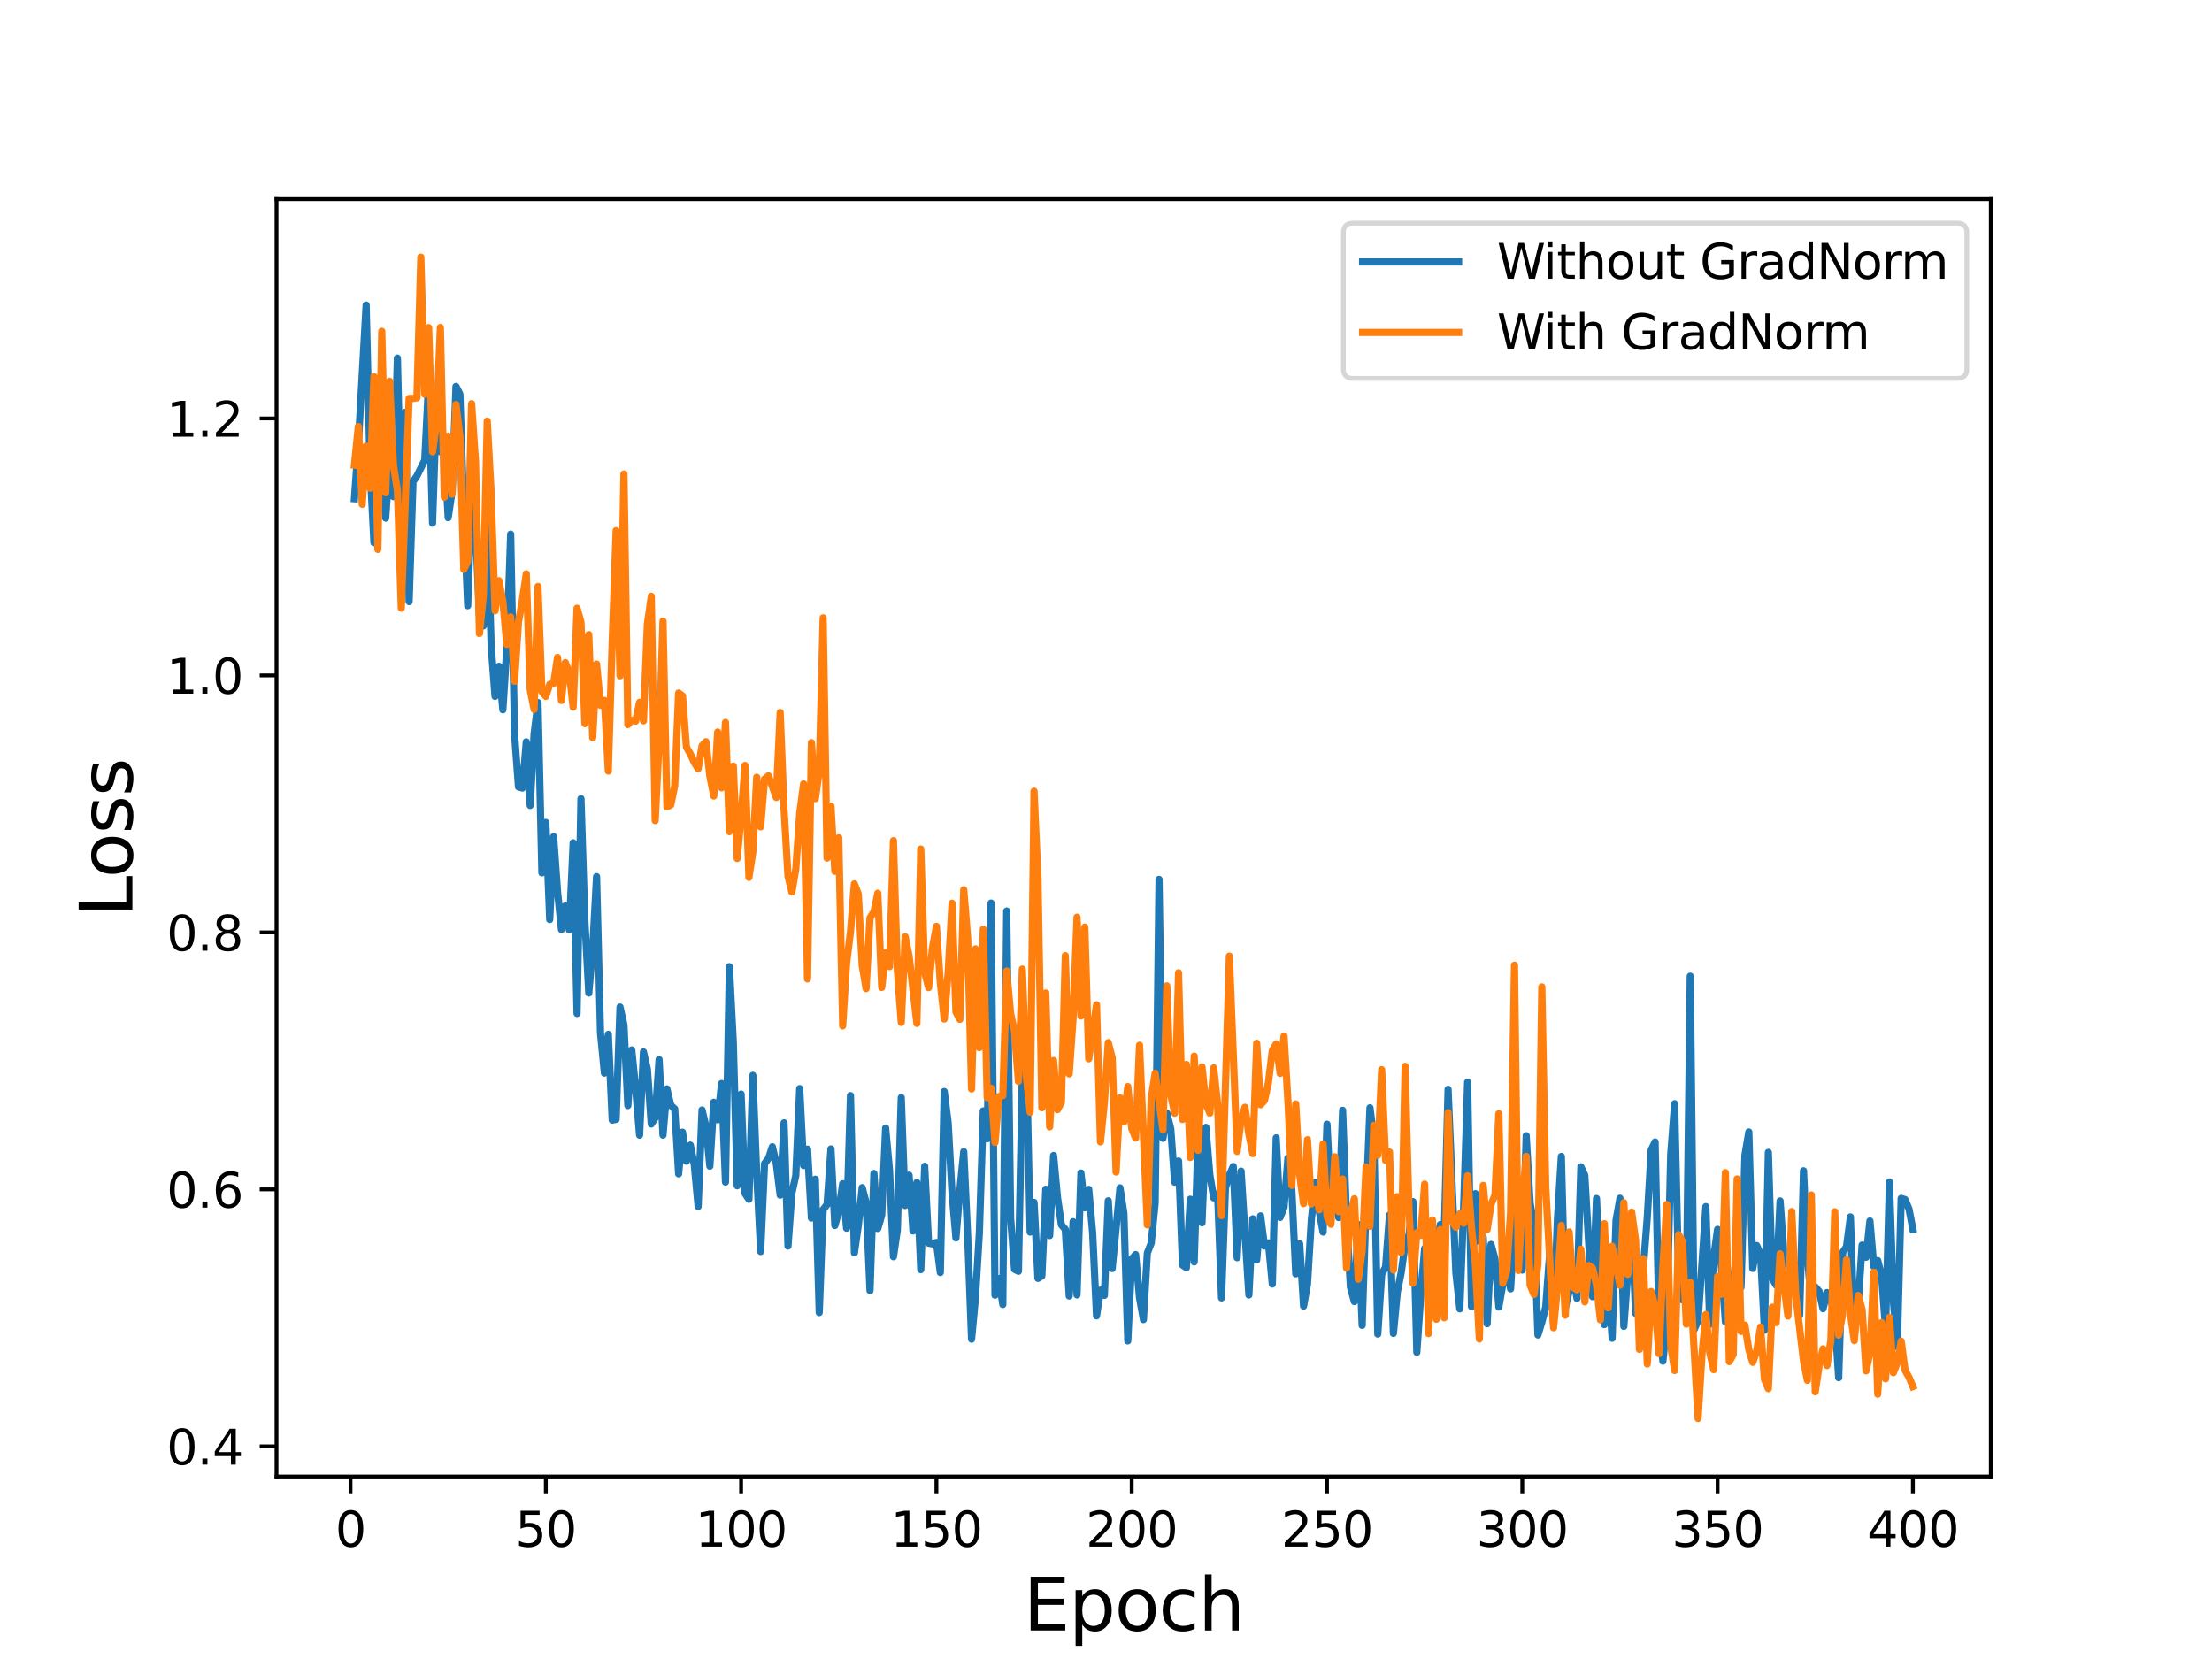 <?xml version="1.0" encoding="utf-8" standalone="no"?>
<!DOCTYPE svg PUBLIC "-//W3C//DTD SVG 1.1//EN"
  "http://www.w3.org/Graphics/SVG/1.1/DTD/svg11.dtd">
<svg height="345.6pt" version="1.1" viewBox="0 0 460.8 345.6" width="460.8pt" xmlns="http://www.w3.org/2000/svg" xmlns:xlink="http://www.w3.org/1999/xlink">
 <defs>
  <style type="text/css">*{stroke-linecap:butt;stroke-linejoin:round;}</style>
 </defs>
 <g id="figure_1">
  <g id="patch_1">
   <path d="M 0 345.6 
L 460.8 345.6 
L 460.8 0 
L 0 0 
z
" style="fill:#ffffff;"/>
  </g>
  <g id="axes_1">
   <g id="patch_2">
    <path d="M 57.6 307.584 
L 414.72 307.584 
L 414.72 41.472 
L 57.6 41.472 
z
" style="fill:#ffffff;"/>
   </g>
   <g id="matplotlib.axis_1">
    <g id="xtick_1">
     <g id="line2d_1">
      <defs>
       <path d="M 0 0 
L 0 3.5 
" id="mf2f1eee06e" style="stroke:#000000;stroke-width:0.8;"/>
      </defs>
      <g>
       <use style="stroke:#000000;stroke-width:0.8;" x="73.019" xlink:href="#mf2f1eee06e" y="307.584"/>
      </g>
     </g>
     <g id="text_1">
      <!-- 0 -->
      <g transform="translate(69.838 322.182)scale(0.1 -0.1)">
       <defs>
        <path d="M 2034 4250 
Q 1547 4250 1301 3770 
Q 1056 3291 1056 2328 
Q 1056 1369 1301 889 
Q 1547 409 2034 409 
Q 2525 409 2770 889 
Q 3016 1369 3016 2328 
Q 3016 3291 2770 3770 
Q 2525 4250 2034 4250 
z
M 2034 4750 
Q 2819 4750 3233 4129 
Q 3647 3509 3647 2328 
Q 3647 1150 3233 529 
Q 2819 -91 2034 -91 
Q 1250 -91 836 529 
Q 422 1150 422 2328 
Q 422 3509 836 4129 
Q 1250 4750 2034 4750 
z
" id="DejaVuSans-30" transform="scale(0.016)"/>
       </defs>
       <use xlink:href="#DejaVuSans-30"/>
      </g>
     </g>
    </g>
    <g id="xtick_2">
     <g id="line2d_2">
      <g>
       <use style="stroke:#000000;stroke-width:0.8;" x="113.703" xlink:href="#mf2f1eee06e" y="307.584"/>
      </g>
     </g>
     <g id="text_2">
      <!-- 50 -->
      <g transform="translate(107.34 322.182)scale(0.1 -0.1)">
       <defs>
        <path d="M 691 4666 
L 3169 4666 
L 3169 4134 
L 1269 4134 
L 1269 2991 
Q 1406 3038 1543 3061 
Q 1681 3084 1819 3084 
Q 2600 3084 3056 2656 
Q 3513 2228 3513 1497 
Q 3513 744 3044 326 
Q 2575 -91 1722 -91 
Q 1428 -91 1123 -41 
Q 819 9 494 109 
L 494 744 
Q 775 591 1075 516 
Q 1375 441 1709 441 
Q 2250 441 2565 725 
Q 2881 1009 2881 1497 
Q 2881 1984 2565 2268 
Q 2250 2553 1709 2553 
Q 1456 2553 1204 2497 
Q 953 2441 691 2322 
L 691 4666 
z
" id="DejaVuSans-35" transform="scale(0.016)"/>
       </defs>
       <use xlink:href="#DejaVuSans-35"/>
       <use x="63.623" xlink:href="#DejaVuSans-30"/>
      </g>
     </g>
    </g>
    <g id="xtick_3">
     <g id="line2d_3">
      <g>
       <use style="stroke:#000000;stroke-width:0.8;" x="154.386" xlink:href="#mf2f1eee06e" y="307.584"/>
      </g>
     </g>
     <g id="text_3">
      <!-- 100 -->
      <g transform="translate(144.842 322.182)scale(0.1 -0.1)">
       <defs>
        <path d="M 794 531 
L 1825 531 
L 1825 4091 
L 703 3866 
L 703 4441 
L 1819 4666 
L 2450 4666 
L 2450 531 
L 3481 531 
L 3481 0 
L 794 0 
L 794 531 
z
" id="DejaVuSans-31" transform="scale(0.016)"/>
       </defs>
       <use xlink:href="#DejaVuSans-31"/>
       <use x="63.623" xlink:href="#DejaVuSans-30"/>
       <use x="127.246" xlink:href="#DejaVuSans-30"/>
      </g>
     </g>
    </g>
    <g id="xtick_4">
     <g id="line2d_4">
      <g>
       <use style="stroke:#000000;stroke-width:0.8;" x="195.07" xlink:href="#mf2f1eee06e" y="307.584"/>
      </g>
     </g>
     <g id="text_4">
      <!-- 150 -->
      <g transform="translate(185.526 322.182)scale(0.1 -0.1)">
       <use xlink:href="#DejaVuSans-31"/>
       <use x="63.623" xlink:href="#DejaVuSans-35"/>
       <use x="127.246" xlink:href="#DejaVuSans-30"/>
      </g>
     </g>
    </g>
    <g id="xtick_5">
     <g id="line2d_5">
      <g>
       <use style="stroke:#000000;stroke-width:0.8;" x="235.753" xlink:href="#mf2f1eee06e" y="307.584"/>
      </g>
     </g>
     <g id="text_5">
      <!-- 200 -->
      <g transform="translate(226.209 322.182)scale(0.1 -0.1)">
       <defs>
        <path d="M 1228 531 
L 3431 531 
L 3431 0 
L 469 0 
L 469 531 
Q 828 903 1448 1529 
Q 2069 2156 2228 2338 
Q 2531 2678 2651 2914 
Q 2772 3150 2772 3378 
Q 2772 3750 2511 3984 
Q 2250 4219 1831 4219 
Q 1534 4219 1204 4116 
Q 875 4013 500 3803 
L 500 4441 
Q 881 4594 1212 4672 
Q 1544 4750 1819 4750 
Q 2544 4750 2975 4387 
Q 3406 4025 3406 3419 
Q 3406 3131 3298 2873 
Q 3191 2616 2906 2266 
Q 2828 2175 2409 1742 
Q 1991 1309 1228 531 
z
" id="DejaVuSans-32" transform="scale(0.016)"/>
       </defs>
       <use xlink:href="#DejaVuSans-32"/>
       <use x="63.623" xlink:href="#DejaVuSans-30"/>
       <use x="127.246" xlink:href="#DejaVuSans-30"/>
      </g>
     </g>
    </g>
    <g id="xtick_6">
     <g id="line2d_6">
      <g>
       <use style="stroke:#000000;stroke-width:0.8;" x="276.437" xlink:href="#mf2f1eee06e" y="307.584"/>
      </g>
     </g>
     <g id="text_6">
      <!-- 250 -->
      <g transform="translate(266.893 322.182)scale(0.1 -0.1)">
       <use xlink:href="#DejaVuSans-32"/>
       <use x="63.623" xlink:href="#DejaVuSans-35"/>
       <use x="127.246" xlink:href="#DejaVuSans-30"/>
      </g>
     </g>
    </g>
    <g id="xtick_7">
     <g id="line2d_7">
      <g>
       <use style="stroke:#000000;stroke-width:0.8;" x="317.12" xlink:href="#mf2f1eee06e" y="307.584"/>
      </g>
     </g>
     <g id="text_7">
      <!-- 300 -->
      <g transform="translate(307.576 322.182)scale(0.1 -0.1)">
       <defs>
        <path d="M 2597 2516 
Q 3050 2419 3304 2112 
Q 3559 1806 3559 1356 
Q 3559 666 3084 287 
Q 2609 -91 1734 -91 
Q 1441 -91 1130 -33 
Q 819 25 488 141 
L 488 750 
Q 750 597 1062 519 
Q 1375 441 1716 441 
Q 2309 441 2620 675 
Q 2931 909 2931 1356 
Q 2931 1769 2642 2001 
Q 2353 2234 1838 2234 
L 1294 2234 
L 1294 2753 
L 1863 2753 
Q 2328 2753 2575 2939 
Q 2822 3125 2822 3475 
Q 2822 3834 2567 4026 
Q 2313 4219 1838 4219 
Q 1578 4219 1281 4162 
Q 984 4106 628 3988 
L 628 4550 
Q 988 4650 1302 4700 
Q 1616 4750 1894 4750 
Q 2613 4750 3031 4423 
Q 3450 4097 3450 3541 
Q 3450 3153 3228 2886 
Q 3006 2619 2597 2516 
z
" id="DejaVuSans-33" transform="scale(0.016)"/>
       </defs>
       <use xlink:href="#DejaVuSans-33"/>
       <use x="63.623" xlink:href="#DejaVuSans-30"/>
       <use x="127.246" xlink:href="#DejaVuSans-30"/>
      </g>
     </g>
    </g>
    <g id="xtick_8">
     <g id="line2d_8">
      <g>
       <use style="stroke:#000000;stroke-width:0.8;" x="357.804" xlink:href="#mf2f1eee06e" y="307.584"/>
      </g>
     </g>
     <g id="text_8">
      <!-- 350 -->
      <g transform="translate(348.26 322.182)scale(0.1 -0.1)">
       <use xlink:href="#DejaVuSans-33"/>
       <use x="63.623" xlink:href="#DejaVuSans-35"/>
       <use x="127.246" xlink:href="#DejaVuSans-30"/>
      </g>
     </g>
    </g>
    <g id="xtick_9">
     <g id="line2d_9">
      <g>
       <use style="stroke:#000000;stroke-width:0.8;" x="398.487" xlink:href="#mf2f1eee06e" y="307.584"/>
      </g>
     </g>
     <g id="text_9">
      <!-- 400 -->
      <g transform="translate(388.944 322.182)scale(0.1 -0.1)">
       <defs>
        <path d="M 2419 4116 
L 825 1625 
L 2419 1625 
L 2419 4116 
z
M 2253 4666 
L 3047 4666 
L 3047 1625 
L 3713 1625 
L 3713 1100 
L 3047 1100 
L 3047 0 
L 2419 0 
L 2419 1100 
L 313 1100 
L 313 1709 
L 2253 4666 
z
" id="DejaVuSans-34" transform="scale(0.016)"/>
       </defs>
       <use xlink:href="#DejaVuSans-34"/>
       <use x="63.623" xlink:href="#DejaVuSans-30"/>
       <use x="127.246" xlink:href="#DejaVuSans-30"/>
      </g>
     </g>
    </g>
    <g id="text_10">
     <!-- Epoch -->
     <g transform="translate(213.194 339.66)scale(0.15 -0.15)">
      <defs>
       <path d="M 628 4666 
L 3578 4666 
L 3578 4134 
L 1259 4134 
L 1259 2753 
L 3481 2753 
L 3481 2222 
L 1259 2222 
L 1259 531 
L 3634 531 
L 3634 0 
L 628 0 
L 628 4666 
z
" id="DejaVuSans-45" transform="scale(0.016)"/>
       <path d="M 1159 525 
L 1159 -1331 
L 581 -1331 
L 581 3500 
L 1159 3500 
L 1159 2969 
Q 1341 3281 1617 3432 
Q 1894 3584 2278 3584 
Q 2916 3584 3314 3078 
Q 3713 2572 3713 1747 
Q 3713 922 3314 415 
Q 2916 -91 2278 -91 
Q 1894 -91 1617 61 
Q 1341 213 1159 525 
z
M 3116 1747 
Q 3116 2381 2855 2742 
Q 2594 3103 2138 3103 
Q 1681 3103 1420 2742 
Q 1159 2381 1159 1747 
Q 1159 1113 1420 752 
Q 1681 391 2138 391 
Q 2594 391 2855 752 
Q 3116 1113 3116 1747 
z
" id="DejaVuSans-70" transform="scale(0.016)"/>
       <path d="M 1959 3097 
Q 1497 3097 1228 2736 
Q 959 2375 959 1747 
Q 959 1119 1226 758 
Q 1494 397 1959 397 
Q 2419 397 2687 759 
Q 2956 1122 2956 1747 
Q 2956 2369 2687 2733 
Q 2419 3097 1959 3097 
z
M 1959 3584 
Q 2709 3584 3137 3096 
Q 3566 2609 3566 1747 
Q 3566 888 3137 398 
Q 2709 -91 1959 -91 
Q 1206 -91 779 398 
Q 353 888 353 1747 
Q 353 2609 779 3096 
Q 1206 3584 1959 3584 
z
" id="DejaVuSans-6f" transform="scale(0.016)"/>
       <path d="M 3122 3366 
L 3122 2828 
Q 2878 2963 2633 3030 
Q 2388 3097 2138 3097 
Q 1578 3097 1268 2742 
Q 959 2388 959 1747 
Q 959 1106 1268 751 
Q 1578 397 2138 397 
Q 2388 397 2633 464 
Q 2878 531 3122 666 
L 3122 134 
Q 2881 22 2623 -34 
Q 2366 -91 2075 -91 
Q 1284 -91 818 406 
Q 353 903 353 1747 
Q 353 2603 823 3093 
Q 1294 3584 2113 3584 
Q 2378 3584 2631 3529 
Q 2884 3475 3122 3366 
z
" id="DejaVuSans-63" transform="scale(0.016)"/>
       <path d="M 3513 2113 
L 3513 0 
L 2938 0 
L 2938 2094 
Q 2938 2591 2744 2837 
Q 2550 3084 2163 3084 
Q 1697 3084 1428 2787 
Q 1159 2491 1159 1978 
L 1159 0 
L 581 0 
L 581 4863 
L 1159 4863 
L 1159 2956 
Q 1366 3272 1645 3428 
Q 1925 3584 2291 3584 
Q 2894 3584 3203 3211 
Q 3513 2838 3513 2113 
z
" id="DejaVuSans-68" transform="scale(0.016)"/>
      </defs>
      <use xlink:href="#DejaVuSans-45"/>
      <use x="63.184" xlink:href="#DejaVuSans-70"/>
      <use x="126.66" xlink:href="#DejaVuSans-6f"/>
      <use x="187.842" xlink:href="#DejaVuSans-63"/>
      <use x="242.822" xlink:href="#DejaVuSans-68"/>
     </g>
    </g>
   </g>
   <g id="matplotlib.axis_2">
    <g id="ytick_1">
     <g id="line2d_10">
      <defs>
       <path d="M 0 0 
L -3.5 0 
" id="me3f7208e16" style="stroke:#000000;stroke-width:0.8;"/>
      </defs>
      <g>
       <use style="stroke:#000000;stroke-width:0.8;" x="57.6" xlink:href="#me3f7208e16" y="301.305"/>
      </g>
     </g>
     <g id="text_11">
      <!-- 0.4 -->
      <g transform="translate(34.697 305.105)scale(0.1 -0.1)">
       <defs>
        <path d="M 684 794 
L 1344 794 
L 1344 0 
L 684 0 
L 684 794 
z
" id="DejaVuSans-2e" transform="scale(0.016)"/>
       </defs>
       <use xlink:href="#DejaVuSans-30"/>
       <use x="63.623" xlink:href="#DejaVuSans-2e"/>
       <use x="95.41" xlink:href="#DejaVuSans-34"/>
      </g>
     </g>
    </g>
    <g id="ytick_2">
     <g id="line2d_11">
      <g>
       <use style="stroke:#000000;stroke-width:0.8;" x="57.6" xlink:href="#me3f7208e16" y="247.771"/>
      </g>
     </g>
     <g id="text_12">
      <!-- 0.6 -->
      <g transform="translate(34.697 251.57)scale(0.1 -0.1)">
       <defs>
        <path d="M 2113 2584 
Q 1688 2584 1439 2293 
Q 1191 2003 1191 1497 
Q 1191 994 1439 701 
Q 1688 409 2113 409 
Q 2538 409 2786 701 
Q 3034 994 3034 1497 
Q 3034 2003 2786 2293 
Q 2538 2584 2113 2584 
z
M 3366 4563 
L 3366 3988 
Q 3128 4100 2886 4159 
Q 2644 4219 2406 4219 
Q 1781 4219 1451 3797 
Q 1122 3375 1075 2522 
Q 1259 2794 1537 2939 
Q 1816 3084 2150 3084 
Q 2853 3084 3261 2657 
Q 3669 2231 3669 1497 
Q 3669 778 3244 343 
Q 2819 -91 2113 -91 
Q 1303 -91 875 529 
Q 447 1150 447 2328 
Q 447 3434 972 4092 
Q 1497 4750 2381 4750 
Q 2619 4750 2861 4703 
Q 3103 4656 3366 4563 
z
" id="DejaVuSans-36" transform="scale(0.016)"/>
       </defs>
       <use xlink:href="#DejaVuSans-30"/>
       <use x="63.623" xlink:href="#DejaVuSans-2e"/>
       <use x="95.41" xlink:href="#DejaVuSans-36"/>
      </g>
     </g>
    </g>
    <g id="ytick_3">
     <g id="line2d_12">
      <g>
       <use style="stroke:#000000;stroke-width:0.8;" x="57.6" xlink:href="#me3f7208e16" y="194.237"/>
      </g>
     </g>
     <g id="text_13">
      <!-- 0.8 -->
      <g transform="translate(34.697 198.036)scale(0.1 -0.1)">
       <defs>
        <path d="M 2034 2216 
Q 1584 2216 1326 1975 
Q 1069 1734 1069 1313 
Q 1069 891 1326 650 
Q 1584 409 2034 409 
Q 2484 409 2743 651 
Q 3003 894 3003 1313 
Q 3003 1734 2745 1975 
Q 2488 2216 2034 2216 
z
M 1403 2484 
Q 997 2584 770 2862 
Q 544 3141 544 3541 
Q 544 4100 942 4425 
Q 1341 4750 2034 4750 
Q 2731 4750 3128 4425 
Q 3525 4100 3525 3541 
Q 3525 3141 3298 2862 
Q 3072 2584 2669 2484 
Q 3125 2378 3379 2068 
Q 3634 1759 3634 1313 
Q 3634 634 3220 271 
Q 2806 -91 2034 -91 
Q 1263 -91 848 271 
Q 434 634 434 1313 
Q 434 1759 690 2068 
Q 947 2378 1403 2484 
z
M 1172 3481 
Q 1172 3119 1398 2916 
Q 1625 2713 2034 2713 
Q 2441 2713 2670 2916 
Q 2900 3119 2900 3481 
Q 2900 3844 2670 4047 
Q 2441 4250 2034 4250 
Q 1625 4250 1398 4047 
Q 1172 3844 1172 3481 
z
" id="DejaVuSans-38" transform="scale(0.016)"/>
       </defs>
       <use xlink:href="#DejaVuSans-30"/>
       <use x="63.623" xlink:href="#DejaVuSans-2e"/>
       <use x="95.41" xlink:href="#DejaVuSans-38"/>
      </g>
     </g>
    </g>
    <g id="ytick_4">
     <g id="line2d_13">
      <g>
       <use style="stroke:#000000;stroke-width:0.8;" x="57.6" xlink:href="#me3f7208e16" y="140.702"/>
      </g>
     </g>
     <g id="text_14">
      <!-- 1.0 -->
      <g transform="translate(34.697 144.501)scale(0.1 -0.1)">
       <use xlink:href="#DejaVuSans-31"/>
       <use x="63.623" xlink:href="#DejaVuSans-2e"/>
       <use x="95.41" xlink:href="#DejaVuSans-30"/>
      </g>
     </g>
    </g>
    <g id="ytick_5">
     <g id="line2d_14">
      <g>
       <use style="stroke:#000000;stroke-width:0.8;" x="57.6" xlink:href="#me3f7208e16" y="87.168"/>
      </g>
     </g>
     <g id="text_15">
      <!-- 1.2 -->
      <g transform="translate(34.697 90.967)scale(0.1 -0.1)">
       <use xlink:href="#DejaVuSans-31"/>
       <use x="63.623" xlink:href="#DejaVuSans-2e"/>
       <use x="95.41" xlink:href="#DejaVuSans-32"/>
      </g>
     </g>
    </g>
    <g id="text_16">
     <!-- Loss -->
     <g transform="translate(27.577 190.979)rotate(-90)scale(0.15 -0.15)">
      <defs>
       <path d="M 628 4666 
L 1259 4666 
L 1259 531 
L 3531 531 
L 3531 0 
L 628 0 
L 628 4666 
z
" id="DejaVuSans-4c" transform="scale(0.016)"/>
       <path d="M 2834 3397 
L 2834 2853 
Q 2591 2978 2328 3040 
Q 2066 3103 1784 3103 
Q 1356 3103 1142 2972 
Q 928 2841 928 2578 
Q 928 2378 1081 2264 
Q 1234 2150 1697 2047 
L 1894 2003 
Q 2506 1872 2764 1633 
Q 3022 1394 3022 966 
Q 3022 478 2636 193 
Q 2250 -91 1575 -91 
Q 1294 -91 989 -36 
Q 684 19 347 128 
L 347 722 
Q 666 556 975 473 
Q 1284 391 1588 391 
Q 1994 391 2212 530 
Q 2431 669 2431 922 
Q 2431 1156 2273 1281 
Q 2116 1406 1581 1522 
L 1381 1569 
Q 847 1681 609 1914 
Q 372 2147 372 2553 
Q 372 3047 722 3315 
Q 1072 3584 1716 3584 
Q 2034 3584 2315 3537 
Q 2597 3491 2834 3397 
z
" id="DejaVuSans-73" transform="scale(0.016)"/>
      </defs>
      <use xlink:href="#DejaVuSans-4c"/>
      <use x="53.963" xlink:href="#DejaVuSans-6f"/>
      <use x="115.145" xlink:href="#DejaVuSans-73"/>
      <use x="167.244" xlink:href="#DejaVuSans-73"/>
     </g>
    </g>
   </g>
   <g id="line2d_15">
    <path clip-path="url(#p0aa3b6911c)" d="M 73.833 103.898 
L 74.646 92.43 
L 76.274 63.551 
L 77.087 97.316 
L 77.901 113.04 
L 78.715 85.336 
L 79.528 93.734 
L 80.342 107.927 
L 81.156 96.125 
L 81.969 103.459 
L 82.783 74.597 
L 83.597 107.913 
L 84.41 85.894 
L 85.224 125.328 
L 86.038 100.334 
L 86.851 99.157 
L 88.479 95.844 
L 89.292 79.601 
L 90.106 108.977 
L 90.92 84.216 
L 91.733 94.113 
L 92.547 92.916 
L 93.361 107.844 
L 94.174 102.361 
L 94.988 80.499 
L 95.802 82.09 
L 96.616 106.634 
L 97.429 126.186 
L 98.243 102.459 
L 99.057 109.474 
L 99.87 128.049 
L 100.684 130.392 
L 101.498 106.19 
L 102.311 134.448 
L 103.125 145.071 
L 103.939 138.812 
L 104.752 147.865 
L 105.566 135.155 
L 106.38 111.269 
L 107.193 152.985 
L 108.007 163.926 
L 108.821 164.17 
L 109.634 154.536 
L 110.448 167.798 
L 111.262 152.845 
L 112.075 146.371 
L 112.889 181.838 
L 113.703 171.323 
L 114.516 191.552 
L 115.33 174.289 
L 116.144 185.761 
L 116.957 193.634 
L 117.771 188.723 
L 118.585 193.718 
L 119.398 175.567 
L 120.212 211.121 
L 121.026 166.382 
L 121.839 191.878 
L 122.653 206.875 
L 123.467 197.56 
L 124.28 182.616 
L 125.094 215.155 
L 125.908 223.545 
L 126.721 215.476 
L 127.535 233.338 
L 128.349 233.181 
L 129.162 209.789 
L 129.976 213.535 
L 130.79 230.311 
L 131.603 218.719 
L 132.417 226.809 
L 133.231 236.478 
L 134.044 219.137 
L 134.858 222.741 
L 135.672 234.151 
L 136.485 232.881 
L 137.299 220.712 
L 138.113 236.473 
L 138.926 226.838 
L 139.74 230.262 
L 140.554 230.996 
L 141.367 244.535 
L 142.181 235.851 
L 142.995 241.897 
L 143.808 238.546 
L 144.622 242.549 
L 145.436 251.326 
L 146.249 231.226 
L 147.063 234.698 
L 147.877 242.937 
L 148.69 229.624 
L 149.504 233.267 
L 150.318 225.722 
L 151.131 246.249 
L 151.945 201.368 
L 152.759 217.084 
L 153.572 247.016 
L 154.386 227.923 
L 155.2 248.623 
L 156.013 249.832 
L 156.827 224.016 
L 157.641 244.55 
L 158.454 260.717 
L 159.268 242.398 
L 160.082 241.332 
L 160.895 238.888 
L 161.709 242.397 
L 162.523 248.974 
L 163.336 233.904 
L 164.15 259.578 
L 164.964 248.569 
L 165.777 244.883 
L 166.591 226.776 
L 167.405 242.801 
L 168.219 239.386 
L 169.032 253.743 
L 169.846 245.653 
L 170.66 273.43 
L 171.473 251.984 
L 172.287 250.932 
L 173.101 239.34 
L 173.914 255.294 
L 174.728 252.393 
L 175.542 246.594 
L 176.355 255.857 
L 177.169 228.237 
L 177.983 261.001 
L 178.796 255.312 
L 179.61 247.411 
L 180.424 250.558 
L 181.237 268.856 
L 182.051 244.456 
L 182.865 255.92 
L 183.678 253.135 
L 184.492 234.989 
L 185.306 243.82 
L 186.119 261.804 
L 186.933 256.241 
L 187.747 228.654 
L 188.56 251.126 
L 189.374 244.813 
L 190.188 256.435 
L 191.001 246.332 
L 191.815 264.493 
L 192.629 242.946 
L 193.442 258.977 
L 194.256 259.124 
L 195.07 258.833 
L 195.883 265.094 
L 196.697 227.384 
L 197.511 233.868 
L 198.324 248.512 
L 199.138 257.888 
L 199.952 247.962 
L 200.765 239.904 
L 201.579 257.523 
L 202.393 278.972 
L 203.206 270.286 
L 204.02 256.789 
L 204.834 231.419 
L 205.647 237.227 
L 206.461 188.122 
L 207.275 269.813 
L 208.088 266.356 
L 208.902 271.758 
L 209.716 189.779 
L 210.529 253.765 
L 211.343 264.429 
L 212.157 264.831 
L 212.97 223.518 
L 213.784 218.6 
L 214.598 256.67 
L 215.411 250.48 
L 216.225 266.311 
L 217.039 265.808 
L 217.852 247.742 
L 218.666 257.393 
L 219.48 240.703 
L 220.293 249.447 
L 221.107 255.149 
L 221.921 256.103 
L 222.734 269.982 
L 223.548 254.5 
L 224.362 269.76 
L 225.175 244.363 
L 225.989 251.607 
L 226.803 247.768 
L 227.616 256.815 
L 228.43 274.12 
L 229.244 268.764 
L 230.057 269.853 
L 230.871 250.151 
L 231.685 264.265 
L 233.312 247.451 
L 234.126 252.729 
L 234.939 279.334 
L 235.753 262.288 
L 236.567 261.349 
L 237.381 270.358 
L 238.194 274.9 
L 239.008 261.046 
L 239.822 258.951 
L 240.635 250.631 
L 241.449 183.197 
L 242.263 237.126 
L 243.076 231.882 
L 243.89 235.166 
L 244.704 246.279 
L 245.517 241.86 
L 246.331 263.533 
L 247.145 264.087 
L 247.958 249.82 
L 248.772 262.878 
L 249.586 236.609 
L 250.399 254.733 
L 251.213 234.851 
L 252.027 244.745 
L 252.84 249.538 
L 253.654 248.712 
L 254.468 270.377 
L 255.281 247.438 
L 256.095 244.783 
L 256.909 242.996 
L 257.722 262.001 
L 258.536 243.972 
L 260.163 269.771 
L 260.977 253.904 
L 261.791 262.489 
L 262.604 253.297 
L 263.418 259.576 
L 264.232 258.917 
L 265.045 267.493 
L 265.859 237.035 
L 266.673 253.614 
L 267.486 251.494 
L 268.3 241.244 
L 269.114 248.009 
L 269.927 265.366 
L 270.741 259.085 
L 271.555 272.088 
L 272.368 267.52 
L 273.182 254.033 
L 273.996 246.326 
L 274.809 252.284 
L 275.623 256.66 
L 276.437 234.188 
L 277.25 250.396 
L 278.064 247.539 
L 278.878 253.645 
L 279.691 231.297 
L 280.505 253.935 
L 281.319 268.158 
L 282.132 271.136 
L 282.946 255.102 
L 283.76 276.106 
L 284.573 251.01 
L 285.387 230.778 
L 286.201 237.116 
L 287.014 277.909 
L 287.828 265.501 
L 288.642 263.938 
L 289.455 253.114 
L 290.269 277.779 
L 291.083 269.169 
L 291.896 265.074 
L 292.71 259.148 
L 293.524 257.207 
L 294.337 250.317 
L 295.151 281.702 
L 295.965 269.852 
L 296.778 260.096 
L 297.592 259.134 
L 298.406 267.523 
L 299.219 259.931 
L 300.033 255.111 
L 300.847 257.601 
L 301.66 226.925 
L 303.288 265.228 
L 304.101 272.656 
L 304.915 251.22 
L 305.729 225.443 
L 306.543 272.192 
L 307.356 248.663 
L 308.17 258.597 
L 308.984 257.765 
L 309.797 275.757 
L 310.611 259.242 
L 311.425 262.281 
L 312.238 272.283 
L 313.052 267.584 
L 313.866 263.774 
L 314.679 268.498 
L 315.493 254.785 
L 316.307 248.202 
L 317.12 264.584 
L 317.934 236.585 
L 318.748 250.593 
L 319.561 255.382 
L 320.375 278.101 
L 321.189 275.448 
L 322.002 272.283 
L 322.816 261.33 
L 323.63 275.499 
L 324.443 253.964 
L 325.257 240.907 
L 326.071 272.517 
L 327.698 265.44 
L 328.512 270.488 
L 329.325 243.069 
L 330.139 244.834 
L 330.953 259.031 
L 331.766 270.123 
L 332.58 249.669 
L 333.394 267.616 
L 334.207 275.941 
L 335.021 266.95 
L 335.835 278.785 
L 336.648 254.236 
L 337.462 249.62 
L 338.276 276.313 
L 339.903 254.116 
L 340.717 273.588 
L 341.53 268.244 
L 342.344 263.964 
L 343.158 253.613 
L 343.971 239.563 
L 344.785 237.896 
L 345.599 275.668 
L 346.412 283.56 
L 347.226 275.405 
L 348.04 240.498 
L 348.853 229.922 
L 349.667 265.283 
L 350.481 270.789 
L 351.294 269.325 
L 352.108 203.356 
L 352.922 276.937 
L 353.735 275.109 
L 355.363 251.359 
L 356.176 275.909 
L 356.99 261.9 
L 357.804 256.096 
L 358.617 264.191 
L 359.431 275.353 
L 360.245 272.556 
L 361.058 267.555 
L 361.872 259.505 
L 362.686 268.153 
L 363.499 240.647 
L 364.313 235.809 
L 365.127 264.24 
L 365.94 259.466 
L 366.754 261.241 
L 367.568 277.108 
L 368.381 240.057 
L 369.195 266.34 
L 370.009 267.755 
L 370.822 250.171 
L 371.636 261.443 
L 372.45 266.005 
L 373.263 268.555 
L 374.077 263.406 
L 374.891 273.995 
L 375.704 243.897 
L 376.518 261.857 
L 377.332 271.244 
L 378.146 268.104 
L 378.959 269.021 
L 379.773 272.616 
L 380.587 269.274 
L 381.4 270.544 
L 382.214 274.558 
L 383.028 286.999 
L 383.841 260.934 
L 384.655 259.729 
L 385.469 253.511 
L 386.282 277.858 
L 387.096 271.576 
L 387.91 259.368 
L 388.723 261.92 
L 389.537 254.353 
L 390.351 263.834 
L 391.164 262.597 
L 391.978 265.785 
L 392.792 276.838 
L 393.605 246.218 
L 394.419 270.938 
L 395.233 280.564 
L 396.046 249.644 
L 396.86 249.899 
L 397.674 251.87 
L 398.487 256.096 
L 398.487 256.096 
" style="fill:none;stroke:#1f77b4;stroke-linecap:square;stroke-width:1.5;"/>
   </g>
   <g id="line2d_16">
    <path clip-path="url(#p0aa3b6911c)" d="M 73.833 96.9 
L 74.646 88.828 
L 75.46 105.06 
L 76.274 92.925 
L 77.087 101.698 
L 77.901 78.447 
L 78.715 114.451 
L 79.528 69.016 
L 80.342 102.646 
L 81.156 79.424 
L 81.969 97.009 
L 82.783 102.157 
L 83.597 126.699 
L 85.224 83.001 
L 86.038 83.002 
L 86.851 82.866 
L 87.665 53.568 
L 88.479 82.14 
L 89.292 68.246 
L 90.106 94.126 
L 90.92 88.138 
L 91.733 68.219 
L 92.547 103.567 
L 93.361 90.867 
L 94.174 102.955 
L 94.988 84.264 
L 95.802 90.901 
L 96.616 118.608 
L 97.429 116.866 
L 98.243 84.086 
L 99.057 96.167 
L 99.87 131.978 
L 100.684 124.101 
L 101.498 87.713 
L 102.311 102.549 
L 103.125 127.242 
L 103.939 120.969 
L 104.752 125.269 
L 105.566 134.232 
L 106.38 128.516 
L 107.193 141.922 
L 108.007 129.583 
L 108.821 124.967 
L 109.634 119.547 
L 110.448 143.634 
L 111.262 147.792 
L 112.075 122.171 
L 112.889 144.106 
L 113.703 145.064 
L 114.516 142.56 
L 115.33 142.379 
L 116.144 136.959 
L 116.957 145.928 
L 117.771 138.036 
L 118.585 140.12 
L 119.398 147.299 
L 120.212 126.707 
L 121.026 129.622 
L 121.839 150.75 
L 122.653 132.196 
L 123.467 153.689 
L 124.28 138.344 
L 125.094 146.934 
L 125.908 145.902 
L 126.721 160.63 
L 127.535 133.478 
L 128.349 110.549 
L 129.162 140.777 
L 129.976 98.744 
L 130.79 150.947 
L 131.603 150.032 
L 132.417 150.222 
L 133.231 146.315 
L 134.044 150.165 
L 134.858 130.044 
L 135.672 124.218 
L 136.485 170.939 
L 137.299 154.631 
L 138.113 129.389 
L 138.926 168.107 
L 139.74 167.665 
L 140.554 163.676 
L 141.367 144.367 
L 142.181 144.974 
L 142.995 155.644 
L 143.808 157.059 
L 144.622 158.841 
L 145.436 160.131 
L 146.249 155.362 
L 147.063 154.51 
L 147.877 161.711 
L 148.69 165.825 
L 149.504 152.5 
L 150.318 164.125 
L 151.131 150.492 
L 151.945 173.248 
L 152.759 159.584 
L 153.572 178.832 
L 154.386 169.944 
L 155.2 159.458 
L 156.013 182.775 
L 156.827 177.491 
L 157.641 161.916 
L 158.454 172.238 
L 159.268 162.29 
L 160.082 161.63 
L 161.709 166.127 
L 162.523 148.427 
L 163.336 168.676 
L 164.15 182.55 
L 164.964 185.823 
L 165.777 181.02 
L 166.591 169.456 
L 167.405 163.289 
L 168.219 203.934 
L 169.032 154.712 
L 169.846 166.364 
L 170.66 160.684 
L 171.473 128.703 
L 172.287 178.757 
L 173.101 167.917 
L 173.914 181.513 
L 174.728 174.527 
L 175.542 213.715 
L 176.355 200.708 
L 177.169 194.117 
L 177.983 184.129 
L 178.796 186.235 
L 179.61 201.107 
L 180.424 205.946 
L 181.237 191.2 
L 182.051 189.943 
L 182.865 186.07 
L 183.678 205.702 
L 184.492 198.477 
L 185.306 201.354 
L 186.119 175.126 
L 186.933 202.137 
L 187.747 213.006 
L 188.56 195.139 
L 189.374 199.114 
L 191.001 213.199 
L 191.815 176.873 
L 192.629 202.612 
L 193.442 205.741 
L 194.256 197.366 
L 195.07 192.969 
L 195.883 204.711 
L 196.697 212.283 
L 197.511 202.711 
L 198.324 188.166 
L 199.138 210.803 
L 199.952 212.352 
L 200.765 185.35 
L 201.579 195.394 
L 202.393 226.86 
L 203.206 197.663 
L 204.02 218.248 
L 204.834 193.572 
L 205.647 228.673 
L 206.461 226.694 
L 207.275 238.004 
L 208.088 228.445 
L 208.902 228.246 
L 209.716 202.28 
L 210.529 211.124 
L 211.343 214.919 
L 212.157 225.282 
L 212.97 201.877 
L 213.784 224.053 
L 214.598 231.696 
L 215.411 164.816 
L 216.225 183.021 
L 217.039 230.772 
L 217.852 206.853 
L 218.666 234.739 
L 219.48 220.923 
L 220.293 231.163 
L 221.107 229.644 
L 221.921 199.079 
L 222.734 223.72 
L 223.548 212.078 
L 224.362 191.067 
L 225.175 211.649 
L 225.989 193.129 
L 226.803 220.575 
L 228.43 209.327 
L 229.244 237.88 
L 230.057 229.702 
L 230.871 217.191 
L 231.685 220.342 
L 232.498 244.16 
L 233.312 228.679 
L 234.126 233.724 
L 234.939 226.35 
L 235.753 235.066 
L 236.567 237.08 
L 237.381 217.744 
L 239.008 255.168 
L 239.822 228.788 
L 240.635 223.59 
L 242.263 235.346 
L 243.076 205.371 
L 243.89 228.084 
L 244.704 231.904 
L 245.517 202.644 
L 246.331 233.21 
L 247.145 221.741 
L 247.958 241.126 
L 248.772 220.011 
L 249.586 239.645 
L 250.399 222.242 
L 251.213 229.922 
L 252.027 231.89 
L 252.84 222.458 
L 253.654 230.097 
L 254.468 253.248 
L 256.095 199.174 
L 257.722 239.862 
L 258.536 233.224 
L 259.35 230.669 
L 260.163 236.287 
L 260.977 240.323 
L 261.791 217.321 
L 262.604 230.145 
L 263.418 229.258 
L 264.232 225.575 
L 265.045 218.835 
L 265.859 217.461 
L 266.673 223.616 
L 267.486 215.831 
L 268.3 229.376 
L 269.114 246.935 
L 269.927 229.973 
L 270.741 244.698 
L 271.555 250.734 
L 272.368 237.427 
L 273.182 250.806 
L 273.996 247.707 
L 274.809 252.032 
L 275.623 238.306 
L 276.437 253.472 
L 277.25 255.035 
L 278.064 240.972 
L 278.878 252.41 
L 279.691 245.612 
L 280.505 264.173 
L 281.319 252.999 
L 282.132 249.734 
L 282.946 266.485 
L 283.76 260.693 
L 284.573 243.112 
L 285.387 255.452 
L 286.201 234.435 
L 287.014 240.667 
L 287.828 222.833 
L 288.642 241.738 
L 289.455 239.984 
L 290.269 264.582 
L 291.083 249.288 
L 291.896 260.947 
L 292.71 222.139 
L 293.524 252.16 
L 294.337 267.304 
L 295.151 256.786 
L 295.965 257.357 
L 296.778 246.669 
L 297.592 277.805 
L 298.406 254.155 
L 299.219 274.825 
L 300.033 256.129 
L 300.847 274.51 
L 301.66 231.78 
L 302.474 254.256 
L 303.288 255.678 
L 304.101 252.843 
L 304.915 254.82 
L 305.729 244.932 
L 306.543 255.787 
L 307.356 263.509 
L 308.17 278.94 
L 308.984 246.943 
L 309.797 256.132 
L 310.611 250.9 
L 311.425 248.967 
L 312.238 231.986 
L 313.052 267.323 
L 313.866 264.786 
L 314.679 252.664 
L 315.493 201.06 
L 316.307 264.661 
L 317.12 250.404 
L 317.934 240.89 
L 318.748 267.711 
L 319.561 269.657 
L 320.375 263.442 
L 321.189 205.581 
L 322.002 247.337 
L 323.63 276.598 
L 324.443 268.171 
L 325.257 255.286 
L 326.071 273.972 
L 326.884 256.636 
L 327.698 268.134 
L 328.512 268.699 
L 329.325 260.239 
L 330.139 271.205 
L 330.953 263.648 
L 331.766 264.184 
L 332.58 267.72 
L 333.394 274.946 
L 334.207 254.911 
L 335.021 272.445 
L 335.835 259.618 
L 337.462 267.753 
L 338.276 250.534 
L 339.089 265.481 
L 339.903 252.5 
L 340.717 258.323 
L 341.53 281.096 
L 342.344 262.21 
L 343.158 284.15 
L 343.971 269.043 
L 344.785 272.24 
L 345.599 281.987 
L 346.412 263.75 
L 347.226 250.924 
L 348.04 280.314 
L 348.853 285.513 
L 349.667 257.194 
L 350.481 258.598 
L 351.294 275.849 
L 352.108 267.147 
L 353.735 295.488 
L 354.549 282.178 
L 355.363 273.82 
L 356.176 281.796 
L 356.99 285.33 
L 357.804 265.922 
L 358.617 269.629 
L 359.431 244.279 
L 360.245 283.659 
L 361.058 282.184 
L 361.872 245.597 
L 362.686 277.371 
L 363.499 276.048 
L 364.313 281.174 
L 365.127 283.8 
L 365.94 281.482 
L 366.754 276.448 
L 367.568 287.353 
L 368.381 289.294 
L 369.195 272.319 
L 370.009 275.539 
L 370.822 261.197 
L 372.45 274.152 
L 373.263 252.379 
L 374.077 269.744 
L 375.704 283.52 
L 376.518 287.549 
L 377.332 248.927 
L 378.146 289.944 
L 378.959 284.497 
L 379.773 280.991 
L 380.587 284.465 
L 381.4 279.285 
L 382.214 252.431 
L 383.028 278.136 
L 383.841 273.872 
L 384.655 262.444 
L 385.469 273.636 
L 386.282 279.284 
L 387.096 269.876 
L 387.91 272.797 
L 388.723 285.58 
L 389.537 281.842 
L 390.351 265.03 
L 391.164 290.427 
L 391.978 275.524 
L 392.792 287.237 
L 393.605 274.446 
L 394.419 285.958 
L 395.233 283.92 
L 396.046 279.382 
L 396.86 285.462 
L 397.674 286.9 
L 398.487 288.838 
L 398.487 288.838 
" style="fill:none;stroke:#ff7f0e;stroke-linecap:square;stroke-width:1.5;"/>
   </g>
   <g id="patch_3">
    <path d="M 57.6 307.584 
L 57.6 41.472 
" style="fill:none;stroke:#000000;stroke-linecap:square;stroke-linejoin:miter;stroke-width:0.8;"/>
   </g>
   <g id="patch_4">
    <path d="M 414.72 307.584 
L 414.72 41.472 
" style="fill:none;stroke:#000000;stroke-linecap:square;stroke-linejoin:miter;stroke-width:0.8;"/>
   </g>
   <g id="patch_5">
    <path d="M 57.6 307.584 
L 414.72 307.584 
" style="fill:none;stroke:#000000;stroke-linecap:square;stroke-linejoin:miter;stroke-width:0.8;"/>
   </g>
   <g id="patch_6">
    <path d="M 57.6 41.472 
L 414.72 41.472 
" style="fill:none;stroke:#000000;stroke-linecap:square;stroke-linejoin:miter;stroke-width:0.8;"/>
   </g>
   <g id="legend_1">
    <g id="patch_7">
     <path d="M 281.854 78.828 
L 407.72 78.828 
Q 409.72 78.828 409.72 76.828 
L 409.72 48.472 
Q 409.72 46.472 407.72 46.472 
L 281.854 46.472 
Q 279.854 46.472 279.854 48.472 
L 279.854 76.828 
Q 279.854 78.828 281.854 78.828 
z
" style="fill:#ffffff;opacity:0.8;stroke:#cccccc;stroke-linejoin:miter;"/>
    </g>
    <g id="line2d_17">
     <path d="M 283.854 54.57 
L 303.854 54.57 
" style="fill:none;stroke:#1f77b4;stroke-linecap:square;stroke-width:1.5;"/>
    </g>
    <g id="line2d_18"/>
    <g id="text_17">
     <!-- Without GradNorm -->
     <g transform="translate(311.854 58.07)scale(0.1 -0.1)">
      <defs>
       <path d="M 213 4666 
L 850 4666 
L 1831 722 
L 2809 4666 
L 3519 4666 
L 4500 722 
L 5478 4666 
L 6119 4666 
L 4947 0 
L 4153 0 
L 3169 4050 
L 2175 0 
L 1381 0 
L 213 4666 
z
" id="DejaVuSans-57" transform="scale(0.016)"/>
       <path d="M 603 3500 
L 1178 3500 
L 1178 0 
L 603 0 
L 603 3500 
z
M 603 4863 
L 1178 4863 
L 1178 4134 
L 603 4134 
L 603 4863 
z
" id="DejaVuSans-69" transform="scale(0.016)"/>
       <path d="M 1172 4494 
L 1172 3500 
L 2356 3500 
L 2356 3053 
L 1172 3053 
L 1172 1153 
Q 1172 725 1289 603 
Q 1406 481 1766 481 
L 2356 481 
L 2356 0 
L 1766 0 
Q 1100 0 847 248 
Q 594 497 594 1153 
L 594 3053 
L 172 3053 
L 172 3500 
L 594 3500 
L 594 4494 
L 1172 4494 
z
" id="DejaVuSans-74" transform="scale(0.016)"/>
       <path d="M 544 1381 
L 544 3500 
L 1119 3500 
L 1119 1403 
Q 1119 906 1312 657 
Q 1506 409 1894 409 
Q 2359 409 2629 706 
Q 2900 1003 2900 1516 
L 2900 3500 
L 3475 3500 
L 3475 0 
L 2900 0 
L 2900 538 
Q 2691 219 2414 64 
Q 2138 -91 1772 -91 
Q 1169 -91 856 284 
Q 544 659 544 1381 
z
M 1991 3584 
L 1991 3584 
z
" id="DejaVuSans-75" transform="scale(0.016)"/>
       <path id="DejaVuSans-20" transform="scale(0.016)"/>
       <path d="M 3809 666 
L 3809 1919 
L 2778 1919 
L 2778 2438 
L 4434 2438 
L 4434 434 
Q 4069 175 3628 42 
Q 3188 -91 2688 -91 
Q 1594 -91 976 548 
Q 359 1188 359 2328 
Q 359 3472 976 4111 
Q 1594 4750 2688 4750 
Q 3144 4750 3555 4637 
Q 3966 4525 4313 4306 
L 4313 3634 
Q 3963 3931 3569 4081 
Q 3175 4231 2741 4231 
Q 1884 4231 1454 3753 
Q 1025 3275 1025 2328 
Q 1025 1384 1454 906 
Q 1884 428 2741 428 
Q 3075 428 3337 486 
Q 3600 544 3809 666 
z
" id="DejaVuSans-47" transform="scale(0.016)"/>
       <path d="M 2631 2963 
Q 2534 3019 2420 3045 
Q 2306 3072 2169 3072 
Q 1681 3072 1420 2755 
Q 1159 2438 1159 1844 
L 1159 0 
L 581 0 
L 581 3500 
L 1159 3500 
L 1159 2956 
Q 1341 3275 1631 3429 
Q 1922 3584 2338 3584 
Q 2397 3584 2469 3576 
Q 2541 3569 2628 3553 
L 2631 2963 
z
" id="DejaVuSans-72" transform="scale(0.016)"/>
       <path d="M 2194 1759 
Q 1497 1759 1228 1600 
Q 959 1441 959 1056 
Q 959 750 1161 570 
Q 1363 391 1709 391 
Q 2188 391 2477 730 
Q 2766 1069 2766 1631 
L 2766 1759 
L 2194 1759 
z
M 3341 1997 
L 3341 0 
L 2766 0 
L 2766 531 
Q 2569 213 2275 61 
Q 1981 -91 1556 -91 
Q 1019 -91 701 211 
Q 384 513 384 1019 
Q 384 1609 779 1909 
Q 1175 2209 1959 2209 
L 2766 2209 
L 2766 2266 
Q 2766 2663 2505 2880 
Q 2244 3097 1772 3097 
Q 1472 3097 1187 3025 
Q 903 2953 641 2809 
L 641 3341 
Q 956 3463 1253 3523 
Q 1550 3584 1831 3584 
Q 2591 3584 2966 3190 
Q 3341 2797 3341 1997 
z
" id="DejaVuSans-61" transform="scale(0.016)"/>
       <path d="M 2906 2969 
L 2906 4863 
L 3481 4863 
L 3481 0 
L 2906 0 
L 2906 525 
Q 2725 213 2448 61 
Q 2172 -91 1784 -91 
Q 1150 -91 751 415 
Q 353 922 353 1747 
Q 353 2572 751 3078 
Q 1150 3584 1784 3584 
Q 2172 3584 2448 3432 
Q 2725 3281 2906 2969 
z
M 947 1747 
Q 947 1113 1208 752 
Q 1469 391 1925 391 
Q 2381 391 2643 752 
Q 2906 1113 2906 1747 
Q 2906 2381 2643 2742 
Q 2381 3103 1925 3103 
Q 1469 3103 1208 2742 
Q 947 2381 947 1747 
z
" id="DejaVuSans-64" transform="scale(0.016)"/>
       <path d="M 628 4666 
L 1478 4666 
L 3547 763 
L 3547 4666 
L 4159 4666 
L 4159 0 
L 3309 0 
L 1241 3903 
L 1241 0 
L 628 0 
L 628 4666 
z
" id="DejaVuSans-4e" transform="scale(0.016)"/>
       <path d="M 3328 2828 
Q 3544 3216 3844 3400 
Q 4144 3584 4550 3584 
Q 5097 3584 5394 3201 
Q 5691 2819 5691 2113 
L 5691 0 
L 5113 0 
L 5113 2094 
Q 5113 2597 4934 2840 
Q 4756 3084 4391 3084 
Q 3944 3084 3684 2787 
Q 3425 2491 3425 1978 
L 3425 0 
L 2847 0 
L 2847 2094 
Q 2847 2600 2669 2842 
Q 2491 3084 2119 3084 
Q 1678 3084 1418 2786 
Q 1159 2488 1159 1978 
L 1159 0 
L 581 0 
L 581 3500 
L 1159 3500 
L 1159 2956 
Q 1356 3278 1631 3431 
Q 1906 3584 2284 3584 
Q 2666 3584 2933 3390 
Q 3200 3197 3328 2828 
z
" id="DejaVuSans-6d" transform="scale(0.016)"/>
      </defs>
      <use xlink:href="#DejaVuSans-57"/>
      <use x="96.627" xlink:href="#DejaVuSans-69"/>
      <use x="124.41" xlink:href="#DejaVuSans-74"/>
      <use x="163.619" xlink:href="#DejaVuSans-68"/>
      <use x="226.998" xlink:href="#DejaVuSans-6f"/>
      <use x="288.18" xlink:href="#DejaVuSans-75"/>
      <use x="351.559" xlink:href="#DejaVuSans-74"/>
      <use x="390.768" xlink:href="#DejaVuSans-20"/>
      <use x="422.555" xlink:href="#DejaVuSans-47"/>
      <use x="500.045" xlink:href="#DejaVuSans-72"/>
      <use x="541.158" xlink:href="#DejaVuSans-61"/>
      <use x="602.438" xlink:href="#DejaVuSans-64"/>
      <use x="665.914" xlink:href="#DejaVuSans-4e"/>
      <use x="740.719" xlink:href="#DejaVuSans-6f"/>
      <use x="801.9" xlink:href="#DejaVuSans-72"/>
      <use x="841.264" xlink:href="#DejaVuSans-6d"/>
     </g>
    </g>
    <g id="line2d_19">
     <path d="M 283.854 69.249 
L 303.854 69.249 
" style="fill:none;stroke:#ff7f0e;stroke-linecap:square;stroke-width:1.5;"/>
    </g>
    <g id="line2d_20"/>
    <g id="text_18">
     <!-- With GradNorm -->
     <g transform="translate(311.854 72.749)scale(0.1 -0.1)">
      <use xlink:href="#DejaVuSans-57"/>
      <use x="96.627" xlink:href="#DejaVuSans-69"/>
      <use x="124.41" xlink:href="#DejaVuSans-74"/>
      <use x="163.619" xlink:href="#DejaVuSans-68"/>
      <use x="226.998" xlink:href="#DejaVuSans-20"/>
      <use x="258.785" xlink:href="#DejaVuSans-47"/>
      <use x="336.275" xlink:href="#DejaVuSans-72"/>
      <use x="377.389" xlink:href="#DejaVuSans-61"/>
      <use x="438.668" xlink:href="#DejaVuSans-64"/>
      <use x="502.145" xlink:href="#DejaVuSans-4e"/>
      <use x="576.949" xlink:href="#DejaVuSans-6f"/>
      <use x="638.131" xlink:href="#DejaVuSans-72"/>
      <use x="677.494" xlink:href="#DejaVuSans-6d"/>
     </g>
    </g>
   </g>
  </g>
 </g>
 <defs>
  <clipPath id="p0aa3b6911c">
   <rect height="266.112" width="357.12" x="57.6" y="41.472"/>
  </clipPath>
 </defs>
</svg>
